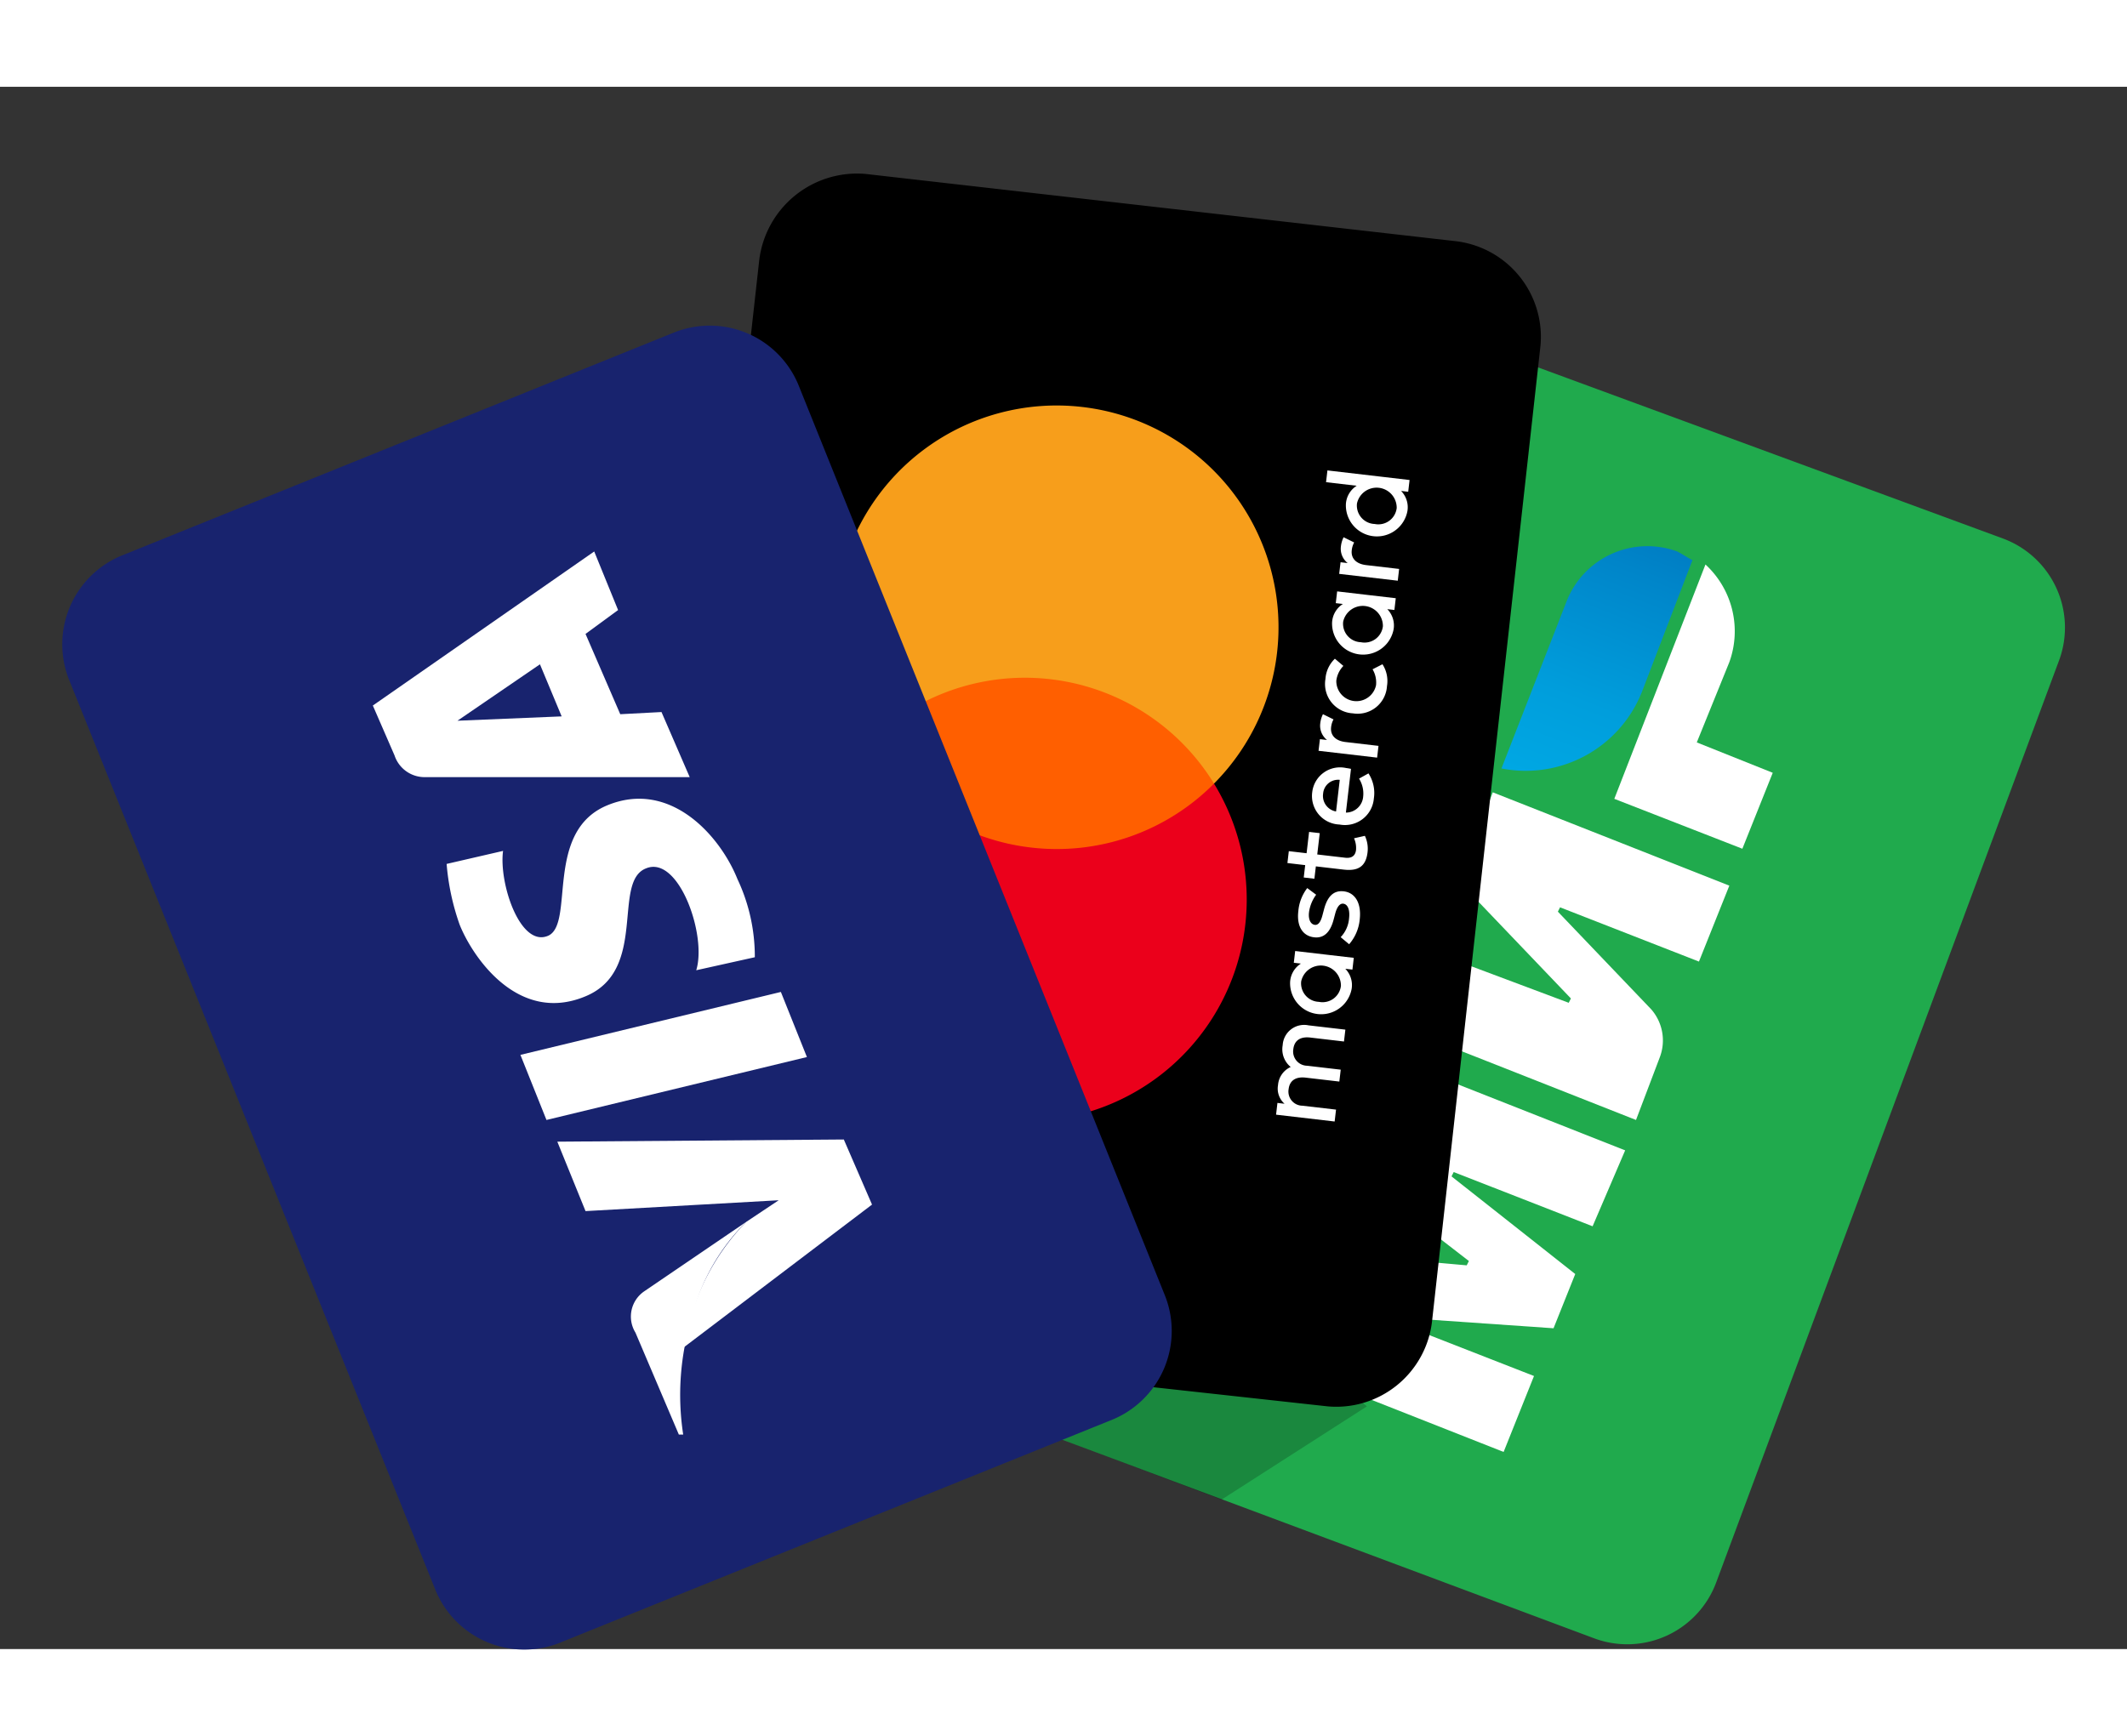 <svg xmlns="http://www.w3.org/2000/svg" width="98" height="80" viewBox="0 -2 98 72"><rect x="0" y="-2" width="98" height="72" fill="#333333" stroke="none"/><defs><linearGradient id="a" x1="-283.53" y1="59.123" x2="-271.311" y2="59.123" gradientTransform="scale(1 -1) rotate(68.641 -40.615 274.39)" gradientUnits="userSpaceOnUse"><stop offset=".01" stop-color="#00a7e3"/><stop offset=".337" stop-color="#009edc"/><stop offset=".875" stop-color="#0085c9"/><stop offset="1" stop-color="#007ec4"/></linearGradient></defs><path fill="none" d="M0 0H98V72H0z"/><path d="M92.278,18.816a4.373,4.373,0,0,1,2.6,5.6l-15.8,42.5a4.373,4.373,0,0,1-5.6,2.6l-25.7-9.6a4.373,4.373,0,0,1-2.6-5.6l15.7-42.4a4.373,4.373,0,0,1,5.6-2.6Z" fill="#20aa4d"/><path d="M68.078 35.516l4.3 4.5-.1.2-6.4-2.4-1.4 3.5 10.9 4.3 1.1-2.9a2.179 2.179 0 0 0-.4-2.2l-4.3-4.5.1-.2 6.4 2.5 1.4-3.5-10.9-4.3-1.1 2.9a2.004 2.004 0 0 0 .4 2.1M63.278 48.716l4.4 3.4-.1.2-5.6-.5a2.308 2.308 0 0 0-2.2 1.3l-1.4 3.5 10.9 4.3 1.4-3.5-6.4-2.5.1-.2 7.2.5 1-2.5-5.7-4.5.1-.2 6.4 2.5 1.5-3.5-10.9-4.3-1.4 3.5a2.348 2.348 0 0 0 .7 2.5M74.378 30.816l5.9 2.3 1.4-3.5-3.5-1.4 1.5-3.7a4.181 4.181 0 0 0-1.1-4.5z" fill="#fff"/><path d="M72.178,21.716l-3,7.7a5.759,5.759,0,0,0,6.5-3.6l2.3-6c-.2-.1-.5-.3-.7-.4a3.997,3.997,0,0,0-5.1,2.3" fill="url(#a)"/><path fill="#010000" opacity=".2" style="isolation:isolate" d="M62.978 58.816L56.278 63.116 44.878 58.816 51.978 49.516 62.978 58.816z"/><path d="M67.078,5.116a4.442,4.442,0,0,1,3.9,4.8l-5,45a4.442,4.442,0,0,1-4.8,3.9l-27.3-3a4.442,4.442,0,0,1-3.9-4.8l5-45a4.541,4.541,0,0,1,4.9-4Z"/><path d="M61.987,41.453l-1.7-.198a.99.99,0,0,0-1.188.914,1.052,1.052,0,0,0,.369,1.005.998.998,0,0,0-.584.836.93.93,0,0,0,.3.859L58.857,44.83l-.063.542,2.699.315.064-.548L60.01,44.959a.652.652,0,0,1-.637-.767c.045-.39.325-.58.783-.527l1.553.181.064-.548-1.547-.181a.657.657,0,0,1-.637-.767c.047-.401.326-.586.783-.532L61.923,42ZM60.315,32.34l-.115.983-.819-.096-.064.548.819.096-.067.57.491.057.067-.57,1.276.149c.627.073,1.025-.104,1.106-.798a1.389,1.389,0,0,0-.123-.758l-.5.113a1.091,1.091,0,0,1,.092.537c-.034.294-.229.391-.5.359l-1.287-.15.115-.983Zm.517-5.016a.84.84,0,0,0,.31.78l-.328-.038-.063.536,2.699.315.063-.542-1.519-.177c-.446-.052-.709-.3-.664-.684a.963.963,0,0,1,.111-.359l-.487-.24a1.264,1.264,0,0,0-.122.409ZM60.23,34.929a2.032,2.032,0,0,0-.411,1.068c-.08.683.193,1.139.73,1.201.44.051.741-.223.897-.817l.072-.272c.083-.317.216-.478.369-.461.209.024.317.277.27.678a1.41,1.41,0,0,1-.387.865l.391.326a2.028,2.028,0,0,0,.486-1.128c.091-.779-.22-1.251-.734-1.31-.474-.055-.755.244-.909.827l-.072.272c-.064.25-.169.467-.35.446-.198-.023-.308-.254-.271-.575a1.752,1.752,0,0,1,.33-.814Zm2.091-8.055a1.355,1.355,0,0,0,1.583-1.252,1.423,1.423,0,0,0-.208-1.009l-.456.233a1.195,1.195,0,0,1,.16.734.925.925,0,0,1-1.83-.213,1.195,1.195,0,0,1,.325-.677l-.391-.332a1.423,1.423,0,0,0-.435.934,1.355,1.355,0,0,0,1.252,1.583Zm-1.86,3.629A1.315,1.315,0,0,0,61.717,32,1.336,1.336,0,0,0,63.3,30.794a1.652,1.652,0,0,0-.249-1.151l-.434.241a1.294,1.294,0,0,1,.191.818.799.799,0,0,1-.797.748l.235-2.016c-.073-.014-.145-.028-.225-.038a1.29,1.29,0,0,0-1.56,1.106Zm.501.07a.692.692,0,0,1,.766-.632l-.17,1.457a.727.727,0,0,1-.596-.825Zm.062,7.414-1.35-.158-.063.542.328.038a1.076,1.076,0,0,0-.497.829,1.43,1.43,0,0,0,2.835.331,1.076,1.076,0,0,0-.293-.921l.328.038.063-.542Zm-.255,2.185a.851.851,0,0,1-.817-.948.926.926,0,0,1,1.83.213.851.851,0,0,1-1.013.735ZM61.783,19.17a.84.84,0,0,0,.31.78l-.328-.038-.063.536,2.699.315.063-.542-1.519-.177c-.446-.052-.709-.3-.664-.684A.963.963,0,0,1,62.392,19l-.487-.24a1.264,1.264,0,0,0-.122.409Zm1.175,2.243-1.35-.158-.063.542.328.038a1.076,1.076,0,0,0-.497.829,1.43,1.43,0,0,0,2.835.331,1.076,1.076,0,0,0-.293-.921l.328.038.063-.542Zm-.255,2.185a.851.851,0,0,1-.817-.948.926.926,0,0,1,1.83.213.851.851,0,0,1-1.013.735Zm.891-7.634L61.16,15.68l-.063.542,1.412.165a1.076,1.076,0,0,0-.497.829,1.43,1.43,0,0,0,2.835.331,1.076,1.076,0,0,0-.293-.921l.328.038.063-.542Zm-.255,2.185a.851.851,0,0,1-.817-.948.926.926,0,0,1,1.83.213A.851.851,0,0,1,63.339,18.149Z" fill="#fff"/><path transform="rotate(-83.343 47.954 29.182)" fill="#ff5f00" d="M43.034 21.147H52.873V37.218H43.034z"/><path d="M47.501,33.06a10.203,10.203,0,0,1-7.529-4.809,10.221,10.221,0,1,0,15.963,1.863A10.203,10.203,0,0,1,47.501,33.06Z" fill="#eb001b"/><path d="M49.871,12.757a10.22,10.22,0,0,1,6.064,17.356,10.222,10.222,0,0,0-15.963-1.863,10.22,10.22,0,0,1,9.898-15.493Z" fill="#f79e1b"/><path d="M31.078,9.316a4.423,4.423,0,0,1,5.7,2.4l16.9,42a4.423,4.423,0,0,1-2.4,5.7l-25.5,10.3a4.423,4.423,0,0,1-5.7-2.4l-16.9-42a4.423,4.423,0,0,1,2.4-5.7Z" fill="#18236e"/><path fill="#fff" d="M35.978 39.716L37.178 42.716 25.178 45.616 23.978 42.616 35.978 39.716zM28.478 22.116l-1.1-2.7-10.2 7.1 1 2.3a1.46 1.46 0 0 0 1.4 1h12.2l-1.3-3-1.9.1-1.6-3.7zm-2.6 4.9l-4.8.2 3.8-2.6zM23.178 33.216l-2.6.6a11.037 11.037 0 0 0 .6 2.8c.6 1.5 2.7 4.6 5.8 3.3 2.9-1.2 1.2-5.3 2.8-5.9 1.5-.6 2.8 3.1 2.3 4.7l2.7-.6a8.371 8.371 0 0 0-.8-3.6c-.8-2-3.1-4.6-6-3.4s-1.5 5.4-2.7 6C23.978 37.716 22.978 34.716 23.178 33.216zM34.378 50.316l-4.7 3.2a1.408 1.408 0 0 0-.4 1.9l2 4.7h.2a12.08 12.08 0 0 1 .4-5.4A9.353 9.353 0 0 1 34.378 50.316z"/><path d="M26.978,49.816l8.9-.5-1.5,1h0a10.47,10.47,0,0,0-2.5,4.2,12.437,12.437,0,0,0-.4,1.6l8.7-6.6-1.3-3-13.2.1Z" fill="#fff"/></svg>